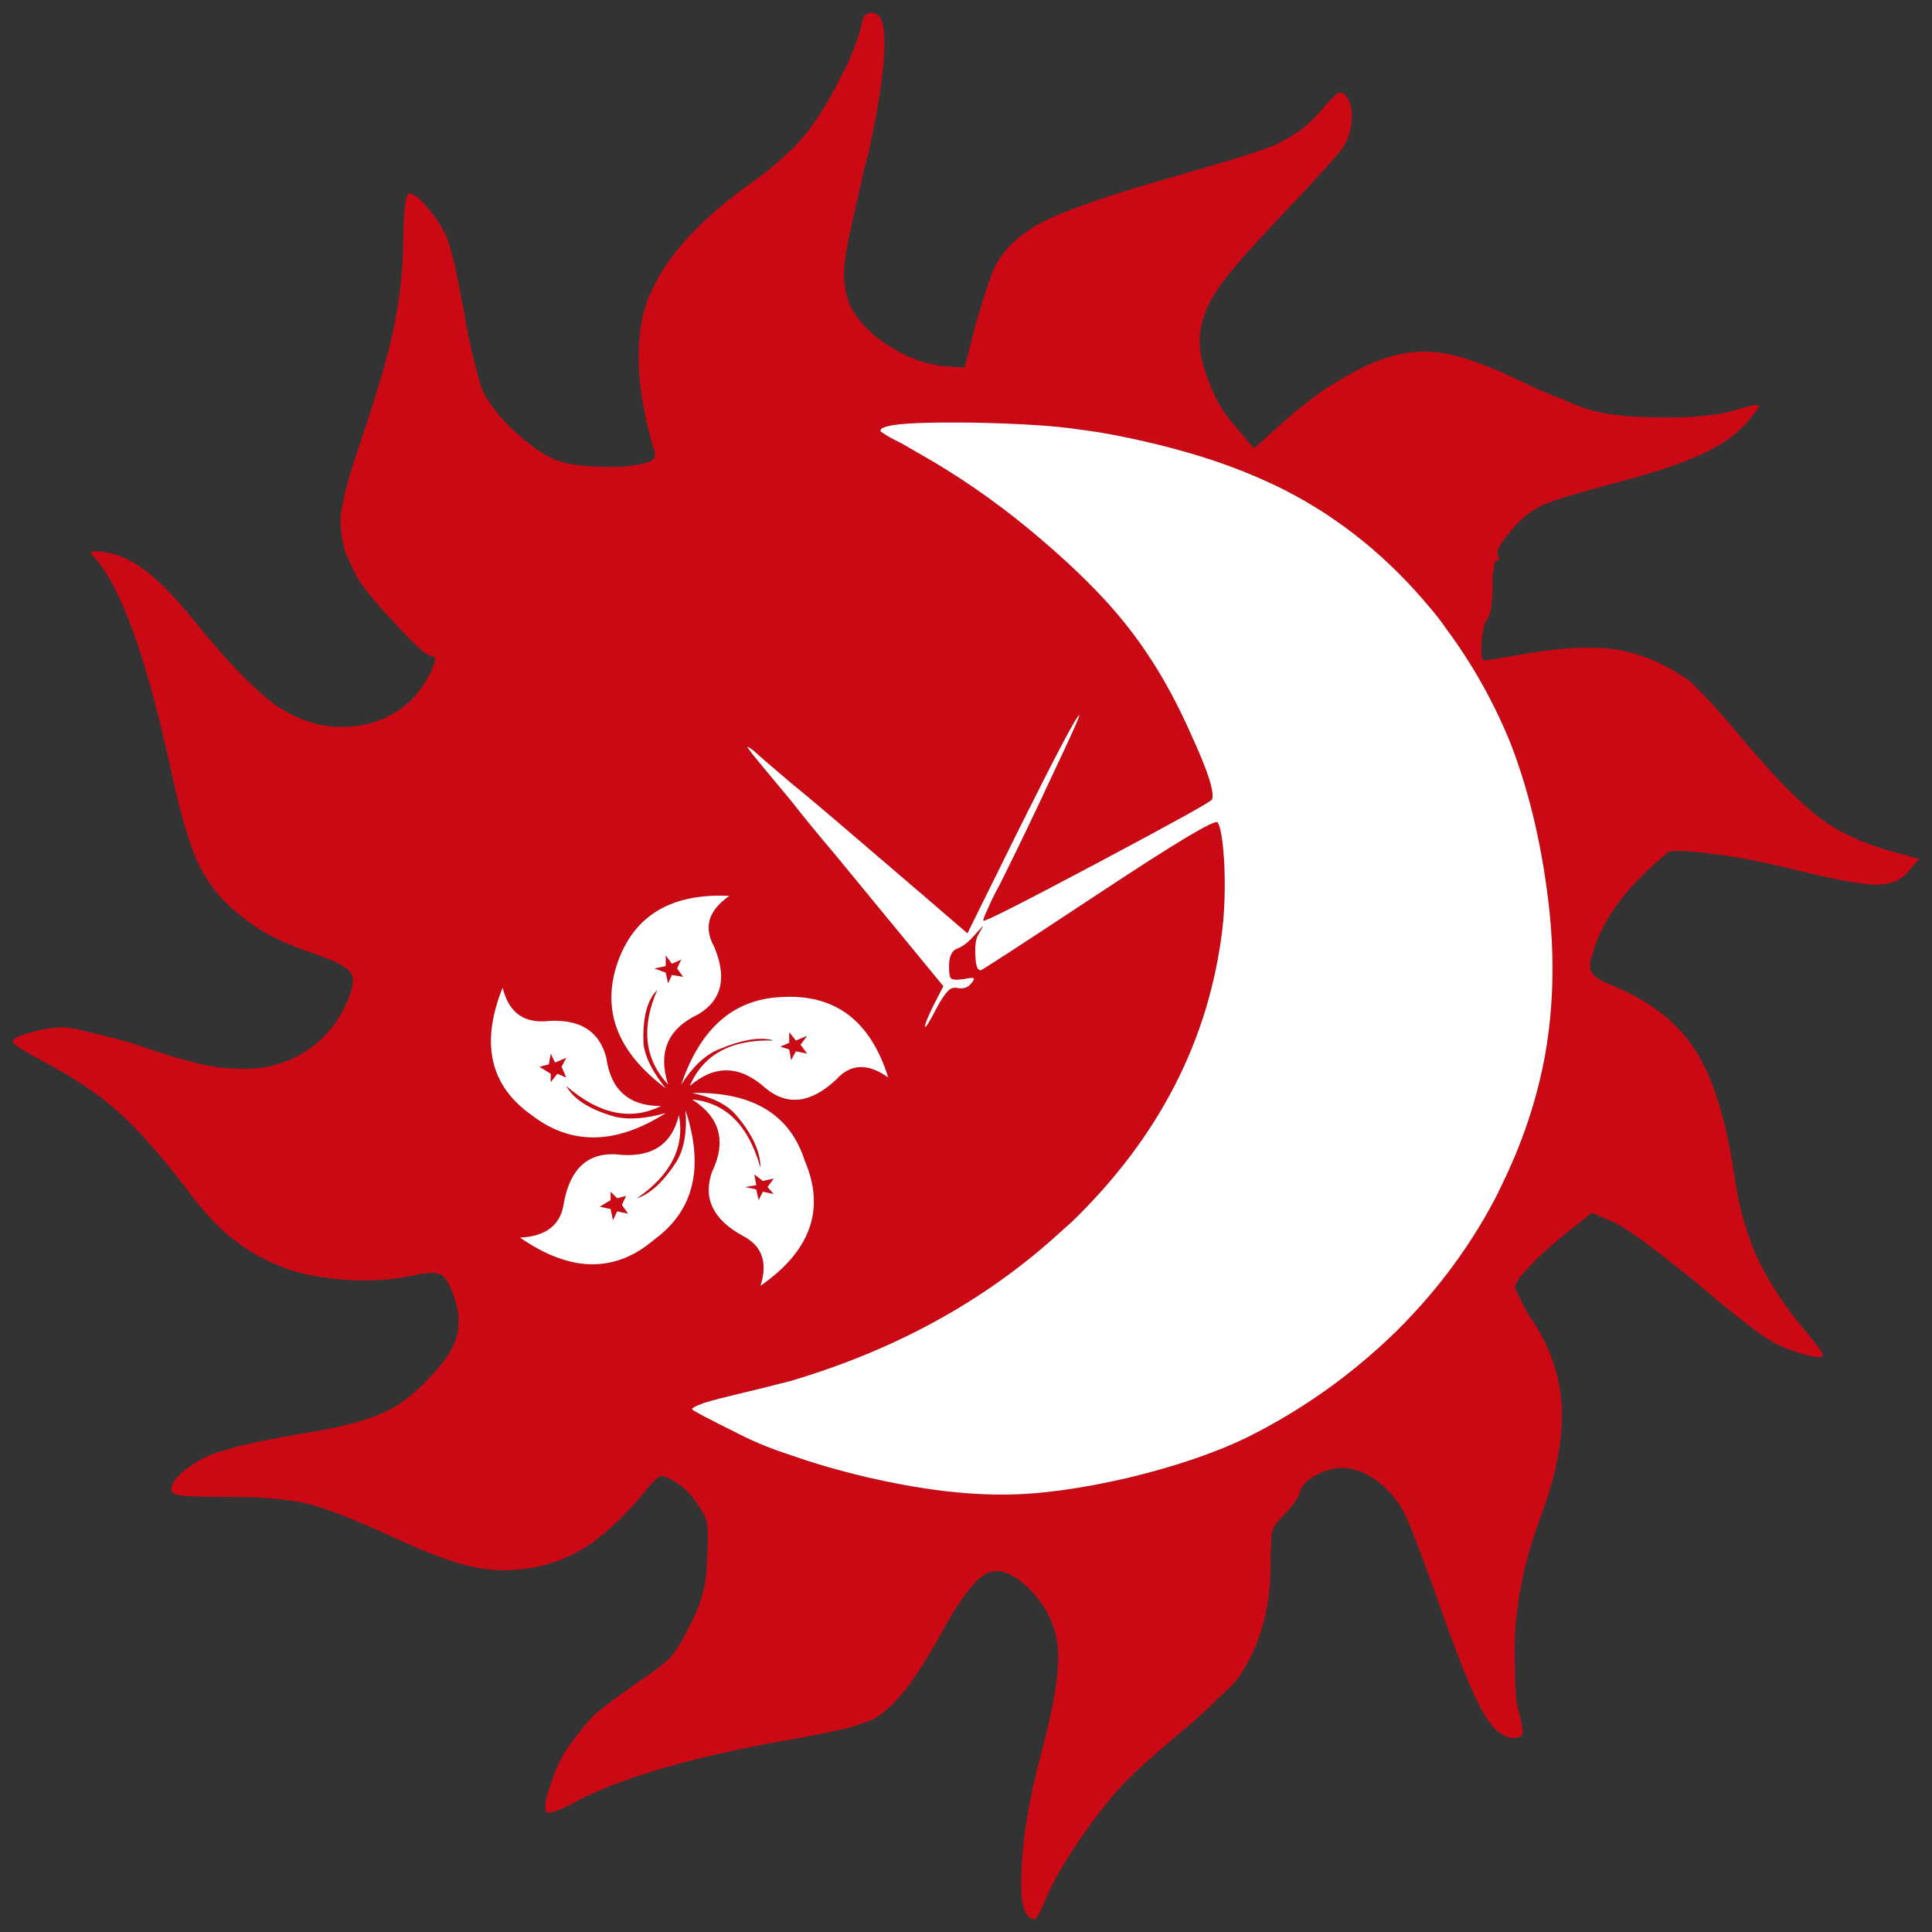 <?xml version="1.0" encoding="utf-8"?>
<!-- Generator: Adobe Illustrator 16.0.0, SVG Export Plug-In . SVG Version: 6.00 Build 0)  -->
<!DOCTYPE svg PUBLIC "-//W3C//DTD SVG 1.1//EN" "http://www.w3.org/Graphics/SVG/1.1/DTD/svg11.dtd">
<svg version="1.1" id="Layer_1" xmlns="http://www.w3.org/2000/svg" xmlns:xlink="http://www.w3.org/1999/xlink" x="0px" y="0px"
	 width="300px" height="300px" viewBox="0 0 300 300" enable-background="new 0 0 300 300" xml:space="preserve">
<rect x="0" y="0" width="300" height="300" fill="#333333" stroke="none"/>
<g>
	<path fill-rule="evenodd" clip-rule="evenodd" fill="#CB0914" d="M135.654,2.032c1.17,0.146,1.732,1.793,1.684,4.943
		c0,0.581-0.024,1.21-0.072,1.89c-0.049,0.92-0.147,1.913-0.293,2.979c-0.342,3.004-0.977,6.638-1.903,10.903
		c-0.292,1.356-0.659,2.786-1.098,4.289c-0.098,0.775-0.244,1.502-0.44,2.181c-1.366,5.767-2.17,9.692-2.415,11.774
		c-0.196,2.375,0.073,4.459,0.805,6.252c1.074,2.375,3.099,4.53,6.076,6.467c3.073,1.939,6.098,3.005,9.075,3.198l2.708,0.146
		l1.683-6.541c1.271-4.411,2.244-7.366,2.928-8.868c1.415-2.956,4.025-5.403,7.833-7.341c3.805-1.889,10.954-4.313,21.444-7.269
		c6.442-1.84,11.029-3.271,13.762-4.289c0.538-0.193,0.977-0.411,1.318-0.655c2.439-1.114,4.61-2.809,6.513-5.088
		c1.27-1.454,2.1-2.301,2.489-2.543c0.391-0.242,0.83-0.073,1.317,0.509c0.684,0.92,0.951,2.18,0.806,3.779
		c-0.098,1.502-0.513,2.835-1.244,3.998c0,0.048-0.025,0.097-0.074,0.146c-1.023,1.404-4.343,5.063-9.955,10.976
		c-4.781,5.039-7.929,8.673-9.442,10.901c-1.561,2.229-2.487,4.482-2.779,6.758c-0.293,2.181,0.121,4.677,1.243,7.488
		c0.977,2.811,2.417,5.256,4.319,7.341l2.782,3.27l5.781-5.16c3.173-2.712,6.319-4.893,9.442-6.542
		c3.172-1.745,6.052-2.787,8.638-3.126c2.292-0.388,4.854-0.218,7.685,0.509c2.88,0.776,6.246,2.109,10.101,3.999
		c1.855,0.919,3.88,1.792,6.076,2.615c2.049,0.921,3.659,1.527,4.83,1.817c0.78,0.243,1.708,0.436,2.782,0.583
		c2.341,0.339,5.147,0.507,8.417,0.507c4.831,0,8.417-0.363,10.76-1.09c2.44-0.727,3.731-0.993,3.88-0.799
		c0.097,0-0.074,0.339-0.514,1.018c-0.439,0.532-0.95,1.163-1.537,1.889c-0.684,0.68-1.415,1.331-2.195,1.962
		c-1.366,1.065-3.099,2.06-5.196,2.979c-3.319,1.454-7.808,2.908-13.469,4.361c-2.538,0.679-5.003,1.381-7.393,2.108
		c-2.294,0.727-3.733,1.309-4.318,1.744c-1.513,0.872-2.952,2.205-4.319,3.999c-1.415,1.647-1.926,2.738-1.536,3.271
		c0.146,0.194,0.171,0.387,0.072,0.582c-0.048,0.145-0.171,0.217-0.365,0.217c-0.195,0-0.317,0.388-0.366,1.163
		c-0.195,0.825-0.268,1.793-0.22,2.907c0,1.165-0.072,2.23-0.219,3.199c-0.146,0.921-0.342,1.526-0.585,1.817
		c-0.294,0.243-0.513,0.849-0.66,1.817c-0.098,0.534-0.17,1.09-0.219,1.671c-0.146,1.938,0,2.908,0.438,2.908
		c0.293,0,2.685-0.388,7.174-1.163c5.465-0.921,10.074-1.066,13.834-0.437c3.659,0.679,7.271,2.279,10.832,4.798
		c0.585,0.484,1.732,1.647,3.44,3.488c1.757,1.94,3.513,3.974,5.27,6.106c4.782,5.622,8.638,9.521,11.565,11.702
		s6.611,3.901,11.053,5.16l4.317,1.164l-1.61,1.89c-1.122,1.454-2.928,2.156-5.415,2.108c-2.44-0.098-6.929-0.97-13.468-2.617
		c-5.124-1.211-9.638-2.011-13.542-2.398c-2.244-0.243-3.758-0.292-4.538-0.146c-0.146,0.048-0.268,0.097-0.366,0.146
		c-0.195,0.048-0.317,0.144-0.366,0.291c-6.344,5.185-10.198,10.539-11.563,16.063c-0.148,0.291-0.221,0.654-0.221,1.089
		c0,0.05,0,0.122,0,0.219c0,0.583,0.245,1.09,0.731,1.528c0.489,0.482,1.537,1.041,3.148,1.669c5.66,2.377,9.833,5.694,12.517,9.959
		c2.635,4.117,4.586,10.247,5.855,18.388c0.049,0.244,0.097,0.533,0.146,0.874c0.587,4.41,1.685,8.503,3.294,12.282
		c1.66,3.635,3.929,7.243,6.808,10.829c2.44,2.907,3.659,4.508,3.659,4.798c0,0.534-1.025,0.509-3.072-0.074
		c-2.051-0.58-3.832-1.331-5.345-2.251c-2.05-1.26-6.002-4.388-11.857-9.377c-2.44-1.938-4.831-3.803-7.174-5.597
		c-2.341-1.695-3.977-2.763-4.902-3.197l-3.515-1.528l-3.587,2.839c-2.44,1.936-4.439,3.729-6.002,5.377
		c-1.562,1.596-2.342,2.714-2.342,3.343c0,0.29,0.244,0.846,0.731,1.671c0.392,0.921,0.879,1.842,1.464,2.761
		c3.076,4.361,4.758,9.088,5.051,14.174c0.196,5.041-0.901,10.733-3.294,17.08c-2.732,7.27-4.073,14.343-4.025,21.225
		c0.049,4.408,0.171,7.025,0.366,7.849c0.635,2.474,0.927,3.928,0.879,4.362c-0.049,0.581-0.513,0.871-1.392,0.871
		c-1.707,0-3.366-1.454-4.977-4.361c-1.563-2.858-3.807-8.454-6.734-16.788c-2.634-7.461-4.391-12.04-5.271-13.737
		c-0.877-1.744-2.096-3.271-3.659-4.577c-1.609-1.311-3.171-2.084-4.684-2.327c-1.464-0.339-3.099-0.099-4.904,0.725
		c-1.757,0.874-2.757,1.867-3.001,2.982c-0.098,0.389-0.366,0.896-0.805,1.527c-0.487,0.678-1.025,1.306-1.61,1.887
		c-0.976,0.921-1.587,1.77-1.83,2.544c-0.195,0.777-0.292,2.593-0.292,5.453c0,6.589-1.612,12.284-4.833,17.078
		c-0.438,0.728-1.561,1.894-3.366,3.49c-1.657,1.696-3.463,3.345-5.417,4.943c-4.343,3.636-7.466,6.445-9.368,8.43
		c-2.049,2.228-4.246,5.04-6.587,8.433c-2.343,3.44-3.978,6.226-4.905,8.358c-1.122,2.716-1.83,4.071-2.12,4.071
		c-1.661,0-2.344-2.569-2.051-7.705c0.193-5.186,1.243-11.34,3.148-18.462c1.95-7.267,2.779-12.573,2.487-15.918
		c-0.292-3.39-1.756-6.445-4.393-9.156c-2.635-2.57-4.879-3.371-6.732-2.399c-1.854,0.969-4.247,4.169-7.174,9.594
		c-1.952,3.488-3.709,6.252-5.27,8.286c-1.61,2.034-3.221,3.562-4.831,4.58c-0.683,0.339-2.099,0.848-4.246,1.525
		c-2.196,0.483-4.658,0.995-7.393,1.524c-0.487,0.049-0.952,0.123-1.39,0.22c-14.884,2.617-25.936,5.791-33.157,9.521
		c-1.172,0.679-2.221,1.186-3.147,1.523c-0.878,0.293-1.416,0.39-1.61,0.293c-0.489-0.484-0.293-1.938,0.584-4.36
		c0.78-2.424,1.733-4.407,2.855-5.96c1.367-1.938,2.708-3.587,4.026-4.941c1.464-1.214,3.757-2.907,6.88-5.087
		c2.196-1.455,3.781-2.667,4.758-3.637c0.926-1.067,1.926-2.687,3-4.868c1.025-1.939,1.709-3.633,2.051-5.087
		c0.438-1.359,0.683-3.2,0.732-5.525c0.145-2.57,0.145-4.336,0-5.309c-0.147-0.871-0.635-1.863-1.464-2.977
		c-0.441-0.776-1.025-1.527-1.757-2.255c-0.78-0.678-1.464-1.187-2.05-1.526c-0.976-0.533-1.634-0.75-1.975-0.653
		c-0.293,0.048-0.831,0.507-1.611,1.38c-3.367,4.216-6.661,7.39-9.881,9.521c-3.22,2.037-6.709,3.223-10.466,3.562
		c-2.733,0.292-5.489,0.072-8.271-0.654c-2.829-0.726-6.539-2.154-11.125-4.286c-5.904-2.715-10.346-4.461-13.322-5.235
		c-3.025-0.728-7.051-1.09-12.078-1.09c-4.049,0-6.587-0.071-7.611-0.217c-1.074-0.1-1.611-0.437-1.611-1.02
		c0-0.871,0.854-1.961,2.562-3.271c1.757-1.308,3.708-2.229,5.856-2.764c2.538-0.821,6.783-1.716,12.736-2.688
		c5.221-0.872,9.101-1.887,11.639-3.053c2.488-1.065,4.928-2.907,7.319-5.524c2.097-2.133,3.463-4.116,4.099-5.961
		c0.586-1.887,0.538-3.921-0.146-6.103c-0.099-0.34-0.22-0.679-0.366-1.02c-0.538-1.453-1.098-2.397-1.684-2.833
		c-0.83-0.439-2.221-0.439-4.171,0c-2.831,0.68-6.076,0.945-9.736,0.8c-3.708-0.196-6.856-0.703-9.443-1.528
		c-3.415-1.163-6.319-2.688-8.71-4.579c-0.536-0.385-1.072-0.822-1.609-1.309c-1.952-1.743-3.978-4.046-6.076-6.904
		c-4.05-5.281-7.611-9.278-10.686-11.992c-3.123-2.761-6.978-5.329-11.564-7.703C3.538,163.126,2,162.105,2,161.719
		c0-0.438,0.904-0.896,2.708-1.383c1.806-0.534,3.539-0.797,5.198-0.797c0.877,0,2.366,0.288,4.464,0.871
		c2.098,0.434,4.245,0.995,6.44,1.673c5.223,1.84,9.37,3.026,12.443,3.561c3.124,0.436,5.904,0.436,8.344,0
		c5.124-1.165,8.931-3.925,11.418-8.284c1.513-2.86,2.075-4.801,1.685-5.815c-0.293-1.021-1.903-2.035-4.831-3.055
		c-3.514-1.21-6.173-2.301-7.979-3.271c-1.806-0.97-3.733-2.326-5.783-4.07c-2.44-2.18-4.319-4.772-5.635-7.776
		c-1.318-3.054-2.709-8.02-4.173-14.9c-3.66-16.572-7.49-27.159-11.491-31.764c-0.586-0.677-0.805-1.017-0.659-1.017
		c0.147-0.145,0.903-0.121,2.269,0.074c2.147,0.339,4.294,1.356,6.441,3.052c2.197,1.697,4.783,4.41,7.759,8.14
		c4.879,6.01,8.931,10.177,12.15,12.503c3.319,2.277,6.734,3.415,10.247,3.415c2.588,0,4.93-0.509,7.028-1.526
		c2.147-1.018,3.903-2.471,5.269-4.361c1.074-1.55,1.757-2.811,2.051-3.779c0.39-0.922,0.243-1.381-0.441-1.381
		s-2.562-1.697-5.635-5.088c-3.122-3.296-5.147-5.814-6.076-7.56c-0.633-1.309-1.17-2.472-1.609-3.489
		c-0.488-1.793-0.732-3.464-0.732-5.014c0.048-0.874,0.22-1.94,0.511-3.198c0.489-2.327,1.367-5.307,2.636-8.941
		c0.049-0.242,0.122-0.485,0.219-0.727c2.245-6.542,3.855-12.041,4.831-16.499c0.977-4.604,1.49-9.158,1.538-13.666
		c0.049-5.04,0.366-7.559,0.951-7.559c0.586-0.097,1.562,0.653,2.928,2.253c1.27,1.551,2.22,3.029,2.855,4.434
		c0.292,0.679,0.732,2.181,1.318,4.505c0.438,2.278,0.902,4.628,1.39,7.051c0.392,2.569,0.879,4.99,1.464,7.269
		c0.586,2.374,1.05,4.021,1.391,4.941c0.831,1.841,2.392,3.901,4.685,6.179c0.439,0.339,0.854,0.702,1.244,1.09
		c1.806,1.6,3.539,2.763,5.198,3.489c1.512,0.679,3.757,1.065,6.733,1.163c2.977,0.145,5.368-0.024,7.174-0.508
		c0.83-0.195,1.341-0.437,1.537-0.727h0.073c0.194-0.292,0.194-0.776,0-1.454c0-0.049-0.024-0.098-0.073-0.146
		c-0.146-0.63-0.317-1.234-0.513-1.816c-2.293-8.723-2.391-15.918-0.292-21.587c0.292-0.533,0.561-1.089,0.805-1.672
		c2.44-5.087,7.124-10.2,14.053-15.335c0.683-0.484,1.318-0.945,1.903-1.382c1.22-0.823,2.636-1.986,4.246-3.487
		c0.39-0.339,0.781-0.703,1.171-1.09c0.244-0.194,0.438-0.363,0.586-0.51c0.683-0.775,1.244-1.429,1.682-1.962
		c1.709-2.084,3.441-4.87,5.198-8.359c0.098-0.195,0.194-0.387,0.292-0.582c1.024-1.841,1.756-3.463,2.196-4.869
		c0.392-1.018,0.684-1.914,0.879-2.69c0.145-0.968,0.366-1.599,0.658-1.89C134.581,2.057,135.021,1.936,135.654,2.032z
		 M136.752,67.011c0.147,0.097,0.562,0.364,1.246,0.799c0.536,0.292,1.194,0.63,1.975,1.019c1.61,0.92,3.246,1.864,4.904,2.833
		c5.807,3.44,11.393,7.462,16.761,12.066c4.05,3.439,7.589,6.832,10.614,10.174c2.196,2.472,4.099,4.919,5.709,7.341
		c2.537,3.683,4.952,8.142,7.246,13.375c2.391,5.232,3.392,8.407,3.002,9.521c-0.148,0.34-6.052,3.61-17.714,9.813
		c-11.664,6.202-17.592,9.206-17.787,9.013c-0.098-0.048,0.123-0.655,0.659-1.818c0.488-1.163,1.122-2.448,1.904-3.853
		c2.828-5.668,5.61-11.459,8.345-17.371c2.879-6.057,4.194-9.013,3.951-8.868c-0.44,0.194-3.465,5.912-9.075,17.153l-8.271,16.717
		l-1.61-1.379c-1.27-1.117-6.636-5.719-16.103-13.811c-4.051-3.489-7.271-6.203-9.662-8.141c-3.319-2.81-5.221-4.458-5.709-4.942
		c-0.683-0.535-1.049-0.751-1.098-0.655l0.732,1.018c0.536,0.678,2.562,3.125,6.075,7.341c1.854,2.374,4.197,5.232,7.026,8.576
		l16.616,20.207l-1.465,2.833c-0.928,1.893-1.39,3.03-1.39,3.417c0.048,0.339,0.658-0.629,1.83-2.907
		c0.684-1.259,1.27-2.133,1.757-2.614c0.39-0.438,0.902-0.583,1.536-0.438c0.342,0.097,0.732,0.074,1.172-0.072
		c0.39-0.146,0.683-0.362,0.878-0.653c0.391-0.438,0.513-0.703,0.366-0.801s-0.684-0.047-1.61,0.146
		c-1.074,0.144-1.709,0.097-1.903-0.146c-0.194-0.146-0.293-0.773-0.293-1.89c0-1.551,0.465-2.471,1.391-2.761
		c0.83-0.34,1.684-1.019,2.563-2.036l1.39-1.525l-0.878,1.599c-0.341,0.678-0.463,1.744-0.366,3.197
		c0.048,1.453,0.317,2.181,0.806,2.181c0.195,0,6.271-3.949,18.226-11.847c12.004-7.947,18.201-11.655,18.591-11.121
		c0.488,0.824,0.83,3.004,1.025,6.542c0.146,3.586,0.049,6.905-0.293,9.957c-2.05,17.252-9.857,32.441-23.423,45.572
		c-0.78,0.679-1.513,1.336-2.196,1.963c-11.417,10.323-25.203,17.881-41.354,22.679c-2.781,0.729-5.611,1.428-8.491,2.106
		c-2.05,0.486-3.708,0.922-4.978,1.31c-1.365,0.482-2,0.821-1.902,1.017c0.196,0.244,2.586,1.503,7.173,3.778
		c2.44,1.261,5.172,2.377,8.198,3.345c3.562,1.261,7.491,2.399,11.784,3.415c7.954,1.844,15.031,2.737,21.227,2.689
		c5.416,0,11.883-0.872,19.396-2.616c7.418-1.794,13.641-3.926,18.666-6.396c8.49-4.264,16.15-9.738,22.982-16.427
		c6.539-6.493,11.811-13.688,15.81-21.586c0.099-0.241,0.195-0.463,0.294-0.654c3.366-6.786,5.685-13.714,6.953-20.788
		c1.219-7.025,1.439-14.344,0.659-21.95c-1.025-9.643-3.026-18.34-6.002-26.093c-2.587-6.396-5.903-12.332-9.955-17.807
		c-0.83-1.212-1.707-2.351-2.636-3.417c-6.489-7.801-14.003-13.883-22.543-18.244c-3.269-1.647-6.808-3.125-10.612-4.433
		c-4.441-1.501-9.297-2.787-14.567-3.852c-2.049-0.436-4.221-0.799-6.515-1.09c-3.708-0.581-9.221-0.944-16.542-1.09
		c-7.367-0.097-11.858,0.096-13.467,0.582C136.948,66.405,136.606,66.672,136.752,67.011z M137.922,167.314
		c-2.731-8.77-8.197-12.938-16.395-12.501c-7.515,0.242-12.76,4.773-15.737,13.591c1.756-2.761,3.685-4.578,5.781-5.451
		c3.708-1.548,6.564-2.01,8.565-1.382c-6.588-0.191-10.931,2.156-13.029,7.054c3.903-3.345,7.832-3.223,11.784,0.362
		c3.368,2.761,7.002,2.324,10.906-1.309C132.043,165.158,134.752,165.038,137.922,167.314z M105.791,148.999l-0.659,1.381
		l0.951,1.309l-1.756-0.293l-0.586,1.311l-0.366-1.674l-1.757-0.652l1.757-0.364v-1.672l0.952,1.308L105.791,148.999z
		 M110.84,146.891c-1.61-2.956-0.805-5.549,2.417-7.779c-9.077-0.435-14.884,3.079-17.421,10.54
		c-2.438,7.317,0.075,13.763,7.54,19.336c-2.001-2.473-3.148-4.724-3.44-6.76c-0.196-4.07,0.512-6.904,2.122-8.505
		c-2.536,5.864-1.976,10.756,1.684,14.682c-1.61-5.039-0.048-8.674,4.685-10.901C112.134,155.274,112.939,151.737,110.84,146.891z
		 M107.474,169.714c3.172,0.678,5.441,1.817,6.807,3.415c2.538,2.958,3.806,5.692,3.806,8.215
		c-1.854-6.591-5.391-10.127-10.613-10.613c4.343,2.763,5.368,6.517,3.075,11.266c-1.416,4.071,0.17,7.366,4.757,9.887
		c3.025,1.551,3.952,4.143,2.78,7.775c7.808-5.428,10.102-11.896,6.88-19.406C122.675,173.032,116.844,169.517,107.474,169.714z
		 M124.309,162.228l1.025,1.38l-1.757-0.364l-0.732,1.383l-0.293-1.673l-1.39-0.436l1.39-0.582v-1.671l1.025,1.307l1.757-0.728
		L124.309,162.228z M78.05,153.359c-3.465,8.624-1.977,15.218,4.465,19.77c6.148,4.749,13.102,4.651,20.86-0.292
		c-3.122,0.875-5.734,1.067-7.831,0.582c-3.953-1.112-6.491-2.714-7.613-4.794c5.075,4.407,9.979,5.45,14.712,3.123
		c-4.979,0-7.807-2.497-8.491-7.484c-1.122-4.313-4.343-6.205-9.663-5.671C81.075,158.737,78.928,156.996,78.05,153.359z
		 M87.199,165.644l0.732,1.671l-1.391-0.581l-1.025,1.309v-1.309l-1.757-1.09l1.464-0.363l0.292-1.673l0.66,1.383l1.757-0.727
		L87.199,165.644z M94.813,187.736l-1.685-0.362l1.685-1.017v-1.308l1.023,1.018l1.391-0.364l-0.659,1.381l0.953,1.38l-1.685-0.364
		l-0.657,1.384L94.813,187.736z M87.565,186.72c-0.438,3.441-2.708,5.26-6.807,5.453c7.807,5.425,14.761,5.524,20.86,0.288
		c6.148-4.504,7.758-11.191,4.831-20.06c0.244,3.246-0.194,5.864-1.316,7.851c-2.05,3.197-4.125,5.139-6.222,5.815
		c5.269-3.634,7.441-7.946,6.515-12.938c-1.124,4.749-4.417,6.782-9.881,6.105C91.201,179.042,88.542,181.537,87.565,186.72z
		 M118.453,183.377l1.685-0.363l-0.953,1.308l0.953,1.091l-1.685-0.362l-0.658,1.308l-0.366-1.672l-1.756-0.364l1.756-0.29
		l-0.292-1.672L118.453,183.377z"/>
	<path fill-rule="evenodd" clip-rule="evenodd" fill="#FFFFFF" d="M136.752,67.011c-0.146-0.339,0.196-0.606,1.025-0.799
		c1.609-0.486,6.1-0.679,13.467-0.582c7.321,0.146,12.834,0.509,16.542,1.09c2.294,0.291,4.466,0.655,6.515,1.09
		c5.271,1.065,10.126,2.351,14.567,3.852c3.805,1.308,7.344,2.786,10.612,4.433c8.54,4.361,16.054,10.443,22.543,18.244
		c0.929,1.066,1.806,2.205,2.636,3.417c4.052,5.476,7.368,11.411,9.955,17.807c2.976,7.753,4.977,16.45,6.002,26.093
		c0.78,7.606,0.56,14.925-0.659,21.95c-1.269,7.074-3.587,14.002-6.953,20.788c-0.099,0.191-0.195,0.413-0.294,0.654
		c-3.999,7.897-9.271,15.093-15.81,21.586c-6.832,6.688-14.492,12.163-22.982,16.427c-5.025,2.47-11.248,4.602-18.666,6.396
		c-7.514,1.744-13.98,2.616-19.396,2.616c-6.196,0.048-13.272-0.846-21.227-2.689c-4.293-1.016-8.222-2.154-11.784-3.415
		c-3.025-0.968-5.757-2.084-8.198-3.345c-4.587-2.275-6.978-3.534-7.173-3.778c-0.098-0.195,0.538-0.534,1.902-1.017
		c1.27-0.388,2.928-0.823,4.978-1.31c2.879-0.679,5.709-1.378,8.491-2.106c16.151-4.798,29.937-12.355,41.354-22.679
		c0.684-0.627,1.416-1.284,2.196-1.963c13.565-13.131,21.373-28.32,23.423-45.572c0.342-3.052,0.438-6.371,0.293-9.957
		c-0.195-3.537-0.537-5.718-1.025-6.542c-0.39-0.534-6.587,3.174-18.591,11.121c-11.954,7.898-18.03,11.847-18.226,11.847
		c-0.488,0-0.758-0.729-0.806-2.181c-0.097-1.454,0.025-2.52,0.366-3.197l0.878-1.599l-1.39,1.525
		c-0.879,1.018-1.733,1.696-2.563,2.036c-0.926,0.29-1.391,1.21-1.391,2.761c0,1.116,0.099,1.743,0.293,1.89
		c0.194,0.243,0.83,0.29,1.903,0.146c0.927-0.193,1.464-0.244,1.61-0.146s0.024,0.363-0.366,0.801
		c-0.195,0.291-0.488,0.507-0.878,0.653c-0.44,0.146-0.83,0.169-1.172,0.072c-0.634-0.145-1.146,0-1.536,0.438
		c-0.488,0.481-1.074,1.355-1.757,2.614c-1.171,2.278-1.781,3.246-1.83,2.907c0-0.387,0.462-1.524,1.39-3.417l1.465-2.833
		l-16.616-20.207c-2.83-3.344-5.172-6.203-7.026-8.576c-3.513-4.215-5.539-6.663-6.075-7.341L116.039,116
		c0.048-0.096,0.415,0.12,1.098,0.655c0.488,0.483,2.39,2.132,5.709,4.942c2.391,1.938,5.611,4.651,9.662,8.141
		c9.467,8.092,14.833,12.694,16.103,13.811l1.61,1.379l8.271-16.717c5.61-11.242,8.635-16.959,9.075-17.153
		c0.243-0.145-1.072,2.811-3.951,8.868c-2.734,5.911-5.517,11.703-8.345,17.371c-0.782,1.405-1.416,2.69-1.904,3.853
		c-0.536,1.163-0.757,1.77-0.659,1.818c0.195,0.192,6.123-2.812,17.787-9.013c11.662-6.203,17.565-9.473,17.714-9.813
		c0.39-1.114-0.611-4.289-3.002-9.521c-2.294-5.233-4.709-9.692-7.246-13.375c-1.61-2.421-3.513-4.869-5.709-7.341
		c-3.025-3.343-6.564-6.735-10.614-10.174c-5.368-4.604-10.954-8.626-16.761-12.066c-1.659-0.969-3.294-1.913-4.904-2.833
		c-0.78-0.388-1.438-0.727-1.975-1.019C137.314,67.375,136.899,67.108,136.752,67.011z M110.84,146.891
		c2.099,4.847,1.293,8.384-2.414,10.612c-4.733,2.228-6.295,5.862-4.685,10.901c-3.66-3.926-4.22-8.817-1.684-14.682
		c-1.61,1.601-2.318,4.435-2.122,8.505c0.292,2.036,1.438,4.287,3.44,6.76c-7.465-5.573-9.979-12.019-7.54-19.336
		c2.538-7.461,8.344-10.975,17.421-10.54C110.036,141.342,109.23,143.935,110.84,146.891z M105.791,148.999l-1.464,0.653
		l-0.952-1.308v1.672l-1.757,0.364l1.757,0.652l0.366,1.674l0.586-1.311l1.756,0.293l-0.951-1.309L105.791,148.999z
		 M137.922,167.314c-3.17-2.276-5.879-2.156-8.124,0.364c-3.904,3.633-7.539,4.069-10.906,1.309
		c-3.952-3.585-7.88-3.707-11.784-0.362c2.098-4.897,6.441-7.245,13.029-7.054c-2.001-0.628-4.856-0.166-8.565,1.382
		c-2.097,0.873-4.025,2.69-5.781,5.451c2.977-8.817,8.222-13.349,15.737-13.591C129.726,154.377,135.191,158.545,137.922,167.314z
		 M107.474,169.714c9.37-0.197,15.201,3.318,17.493,10.538c3.221,7.51,0.927,13.979-6.88,19.406c1.171-3.633,0.245-6.225-2.78-7.775
		c-4.587-2.521-6.173-5.815-4.757-9.887c2.292-4.749,1.268-8.503-3.075-11.266c5.222,0.486,8.759,4.022,10.613,10.613
		c0-2.522-1.268-5.257-3.806-8.215C112.915,171.531,110.646,170.392,107.474,169.714z M118.453,183.377l-1.316-1.018l0.292,1.672
		l-1.756,0.29l1.756,0.364l0.366,1.672l0.658-1.308l1.685,0.362l-0.953-1.091l0.953-1.308L118.453,183.377z M87.565,186.72
		c0.977-5.183,3.636-7.678,7.979-7.485c5.463,0.677,8.757-1.356,9.881-6.105c0.926,4.992-1.246,9.305-6.515,12.938
		c2.097-0.677,4.171-2.618,6.222-5.815c1.122-1.986,1.561-4.604,1.316-7.851c2.928,8.868,1.318,15.556-4.831,20.06
		c-6.1,5.236-13.054,5.137-20.86-0.288C84.857,191.979,87.126,190.161,87.565,186.72z M94.813,187.736l0.366,1.747l0.657-1.384
		l1.685,0.364l-0.953-1.38l0.659-1.381l-1.391,0.364l-1.023-1.018v1.308l-1.685,1.017L94.813,187.736z M87.199,165.644l0.732-1.38
		l-1.757,0.727l-0.66-1.383l-0.292,1.673l-1.464,0.363l1.757,1.09v1.309l1.025-1.309l1.391,0.581L87.199,165.644z M78.05,153.359
		c0.878,3.637,3.025,5.378,6.44,5.233c5.32-0.534,8.541,1.358,9.663,5.671c0.684,4.987,3.512,7.484,8.491,7.484
		c-4.733,2.327-9.637,1.284-14.712-3.123c1.122,2.08,3.66,3.682,7.613,4.794c2.097,0.485,4.709,0.293,7.831-0.582
		c-7.759,4.943-14.712,5.041-20.86,0.292C76.073,168.577,74.585,161.983,78.05,153.359z M124.309,162.228l1.025-1.384l-1.757,0.728
		l-1.025-1.307v1.671l-1.39,0.582l1.39,0.436l0.293,1.673l0.732-1.383l1.757,0.364L124.309,162.228z"/>
</g>
</svg>
